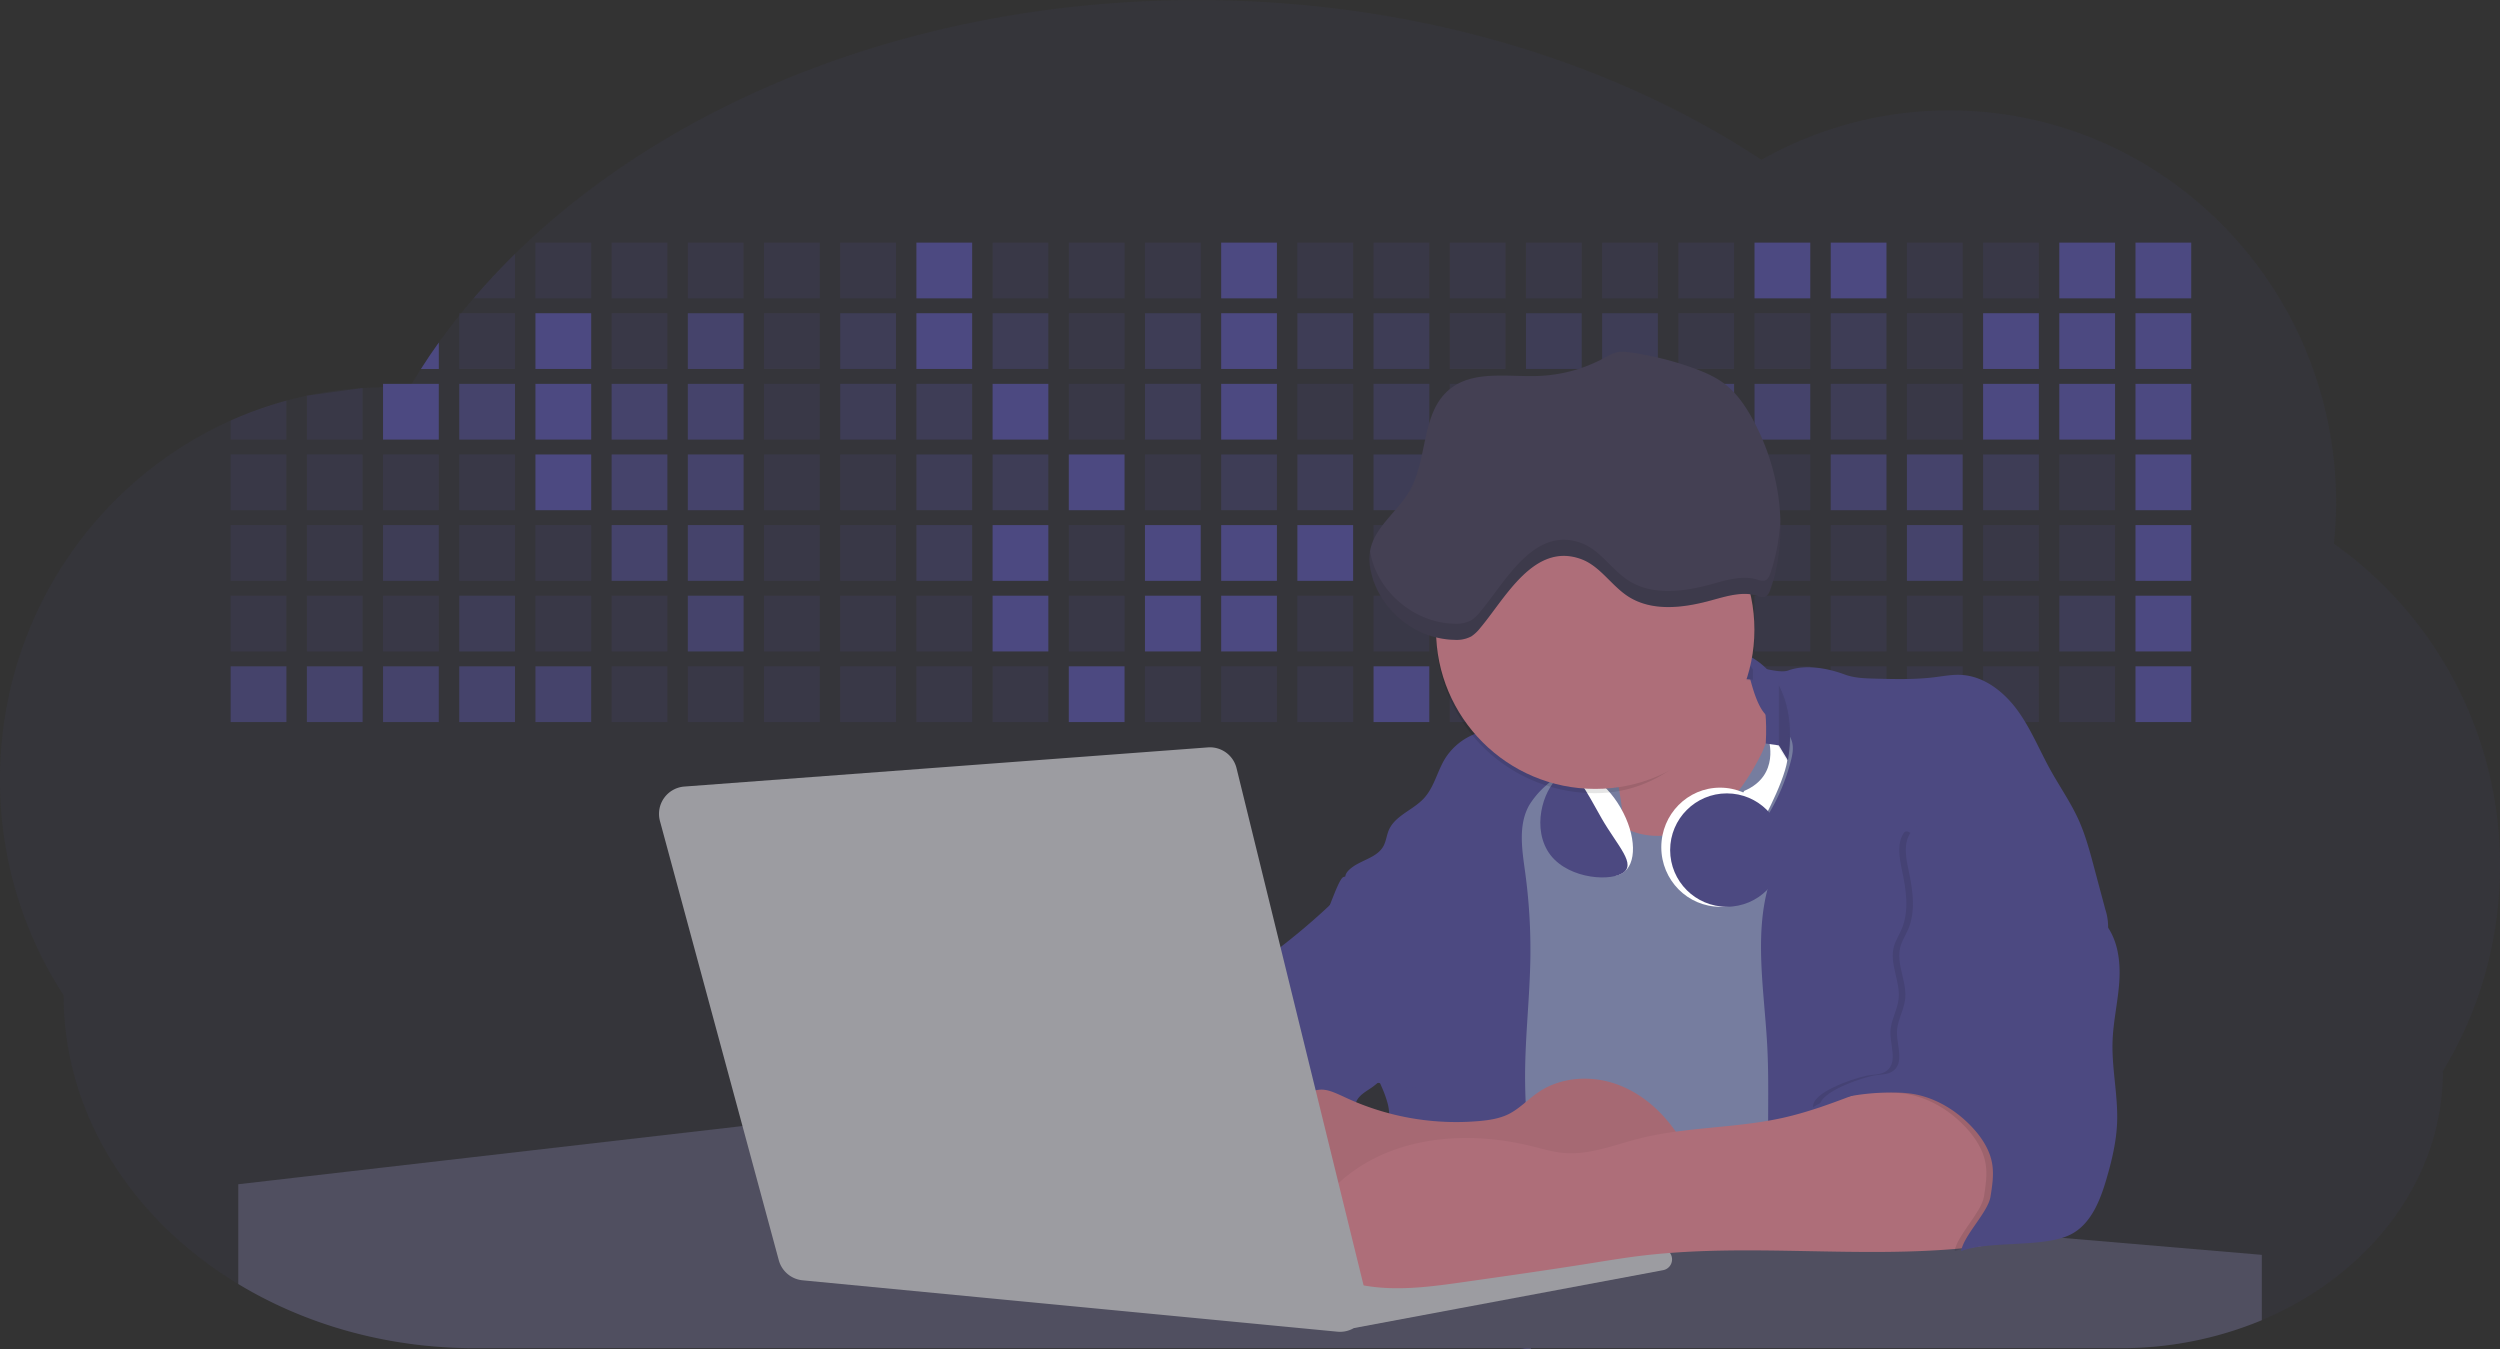 <svg id="aa7bae02-e79e-4d6b-a496-aba15f39787c" data-name="Layer 1" xmlns="http://www.w3.org/2000/svg" width="1144" height="617.32" viewBox="0 0 1144 617.32"><rect x="0" y="0" width="1144" height="617.32" fill="#333333" stroke="none"/><title>developer activity</title><path d="M1172,537.57a181.92,181.92,0,0,1-6.85,49.6,180.06,180.06,0,0,1-19.27,44.28c0,50.1-33.82,93.4-82.91,114a167.3,167.3,0,0,1-64.73,12.8H245.17c-40.25,0-77.55-10.86-108.14-29.36A185.76,185.76,0,0,1,112.2,711c-34-29.22-55.08-69.6-55.08-114.2A180.5,180.5,0,0,1,28,498.08c0-73.36,43.39-136.44,105.55-164.29a174.52,174.52,0,0,1,25.51-9.12q4.63-1.26,9.36-2.26a175.39,175.39,0,0,1,25.51-3.5q4.65-.29,9.35-.33H205c3.46,0,6.89.12,10.3.32l1.12-1.9q2.06-3.44,4.22-6.81,3.9-6.14,8.18-12.1,4.48-6.29,9.35-12.38l.83-1q2.76-3.44,5.64-6.8,9-10.49,19-20.35c72.11-70.68,185.08-116.18,312.08-116.18,98.82,0,189.15,27.55,258.34,73.07A174.18,174.18,0,0,1,920,191.86c97.74,0,177,80.37,177,179.51a184.9,184.9,0,0,1-1,18.78A180,180,0,0,1,1172,537.57Z" transform="translate(-28 -141.34)" fill="#4c4981" opacity="0.1"/><path d="M263.66,257.52v20.35h-19Q253.59,267.39,263.66,257.52Z" transform="translate(-28 -141.34)" fill="#4c4981" opacity="0.2"/><rect x="245.02" y="111.02" width="25.51" height="25.51" fill="#4c4981" opacity="0.2"/><rect x="279.88" y="111.02" width="25.51" height="25.51" fill="#4c4981" opacity="0.2"/><rect x="314.75" y="111.02" width="25.51" height="25.51" fill="#4c4981" opacity="0.2"/><rect x="349.61" y="111.02" width="25.51" height="25.51" fill="#4c4981" opacity="0.2"/><rect x="384.48" y="111.02" width="25.51" height="25.51" fill="#4c4981" opacity="0.2"/><rect x="419.35" y="111.02" width="25.51" height="25.51" fill="#4c4981"/><rect x="454.21" y="111.02" width="25.51" height="25.51" fill="#4c4981" opacity="0.2"/><rect x="489.08" y="111.02" width="25.51" height="25.51" fill="#4c4981" opacity="0.2"/><rect x="523.94" y="111.02" width="25.51" height="25.51" fill="#4c4981" opacity="0.2"/><rect x="558.81" y="111.02" width="25.51" height="25.51" fill="#4c4981"/><rect x="593.68" y="111.02" width="25.51" height="25.51" fill="#4c4981" opacity="0.2"/><rect x="628.54" y="111.02" width="25.51" height="25.51" fill="#4c4981" opacity="0.2"/><rect x="663.41" y="111.02" width="25.51" height="25.51" fill="#4c4981" opacity="0.2"/><rect x="698.28" y="111.02" width="25.51" height="25.51" fill="#4c4981" opacity="0.2"/><rect x="733.14" y="111.02" width="25.51" height="25.51" fill="#4c4981" opacity="0.2"/><rect x="768.01" y="111.02" width="25.51" height="25.51" fill="#4c4981" opacity="0.2"/><rect x="802.87" y="111.02" width="25.51" height="25.51" fill="#4c4981"/><rect x="837.74" y="111.02" width="25.51" height="25.51" fill="#4c4981"/><rect x="872.61" y="111.02" width="25.51" height="25.51" fill="#4c4981" opacity="0.2"/><rect x="907.47" y="111.02" width="25.51" height="25.51" fill="#4c4981" opacity="0.2"/><rect x="942.34" y="111.02" width="25.51" height="25.51" fill="#4c4981"/><rect x="977.2" y="111.02" width="25.51" height="25.51" fill="#4c4981"/><path d="M228.8,298.08v12.1h-8.18Q224.52,304,228.8,298.08Z" transform="translate(-28 -141.34)" fill="#4c4981"/><rect x="210.15" y="143.33" width="25.51" height="25.51" fill="#4c4981" opacity="0.2"/><rect x="245.02" y="143.33" width="25.51" height="25.51" fill="#4c4981"/><rect x="279.88" y="143.33" width="25.51" height="25.51" fill="#4c4981" opacity="0.2"/><rect x="314.75" y="143.33" width="25.51" height="25.51" fill="#4c4981" opacity="0.7"/><rect x="349.61" y="143.33" width="25.51" height="25.51" fill="#4c4981" opacity="0.2"/><rect x="384.48" y="143.33" width="25.51" height="25.51" fill="#4c4981" opacity="0.4"/><rect x="419.35" y="143.33" width="25.51" height="25.51" fill="#4c4981"/><rect x="454.21" y="143.33" width="25.51" height="25.51" fill="#4c4981" opacity="0.4"/><rect x="489.08" y="143.33" width="25.51" height="25.51" fill="#4c4981" opacity="0.2"/><rect x="523.94" y="143.33" width="25.51" height="25.51" fill="#4c4981" opacity="0.4"/><rect x="558.81" y="143.33" width="25.51" height="25.51" fill="#4c4981"/><rect x="593.68" y="143.33" width="25.51" height="25.51" fill="#4c4981" opacity="0.4"/><rect x="628.54" y="143.33" width="25.51" height="25.51" fill="#4c4981" opacity="0.4"/><rect x="663.41" y="143.33" width="25.51" height="25.51" fill="#4c4981" opacity="0.2"/><rect x="698.28" y="143.33" width="25.51" height="25.51" fill="#4c4981" opacity="0.4"/><rect x="733.14" y="143.33" width="25.51" height="25.51" fill="#4c4981" opacity="0.4"/><rect x="768.01" y="143.33" width="25.51" height="25.51" fill="#4c4981" opacity="0.2"/><rect x="802.87" y="143.33" width="25.51" height="25.51" fill="#4c4981" opacity="0.2"/><rect x="837.74" y="143.33" width="25.51" height="25.51" fill="#4c4981" opacity="0.4"/><rect x="872.61" y="143.33" width="25.51" height="25.51" fill="#4c4981" opacity="0.2"/><rect x="907.47" y="143.33" width="25.51" height="25.51" fill="#4c4981"/><rect x="942.34" y="143.33" width="25.51" height="25.51" fill="#4c4981"/><rect x="977.2" y="143.33" width="25.51" height="25.51" fill="#4c4981"/><path d="M159.06,324.67V342.5H133.55v-8.71A174.52,174.52,0,0,1,159.06,324.67Z" transform="translate(-28 -141.34)" fill="#4c4981" opacity="0.2"/><polygon points="165.93 177.57 165.93 201.16 140.42 201.16 140.42 181.07 165.93 177.57" fill="#4c4981" opacity="0.2"/><rect x="175.28" y="175.65" width="25.51" height="25.51" fill="#4c4981"/><rect x="210.15" y="175.65" width="25.51" height="25.51" fill="#4c4981" opacity="0.7"/><rect x="245.02" y="175.65" width="25.51" height="25.51" fill="#4c4981"/><rect x="279.88" y="175.65" width="25.51" height="25.51" fill="#4c4981" opacity="0.7"/><rect x="314.75" y="175.65" width="25.51" height="25.51" fill="#4c4981" opacity="0.7"/><rect x="349.61" y="175.65" width="25.51" height="25.51" fill="#4c4981" opacity="0.2"/><rect x="384.48" y="175.65" width="25.51" height="25.51" fill="#4c4981" opacity="0.4"/><rect x="419.35" y="175.65" width="25.51" height="25.51" fill="#4c4981" opacity="0.4"/><rect x="454.21" y="175.65" width="25.51" height="25.51" fill="#4c4981"/><rect x="489.08" y="175.65" width="25.51" height="25.51" fill="#4c4981" opacity="0.2"/><rect x="523.94" y="175.65" width="25.51" height="25.51" fill="#4c4981" opacity="0.4"/><rect x="558.81" y="175.65" width="25.51" height="25.51" fill="#4c4981"/><rect x="593.68" y="175.65" width="25.51" height="25.51" fill="#4c4981" opacity="0.2"/><rect x="628.54" y="175.65" width="25.51" height="25.51" fill="#4c4981" opacity="0.4"/><rect x="663.41" y="175.65" width="25.51" height="25.51" fill="#4c4981" opacity="0.2"/><rect x="698.28" y="175.65" width="25.51" height="25.51" fill="#4c4981"/><rect x="733.14" y="175.65" width="25.51" height="25.51" fill="#4c4981" opacity="0.2"/><rect x="768.01" y="175.65" width="25.51" height="25.51" fill="#4c4981" opacity="0.7"/><rect x="802.87" y="175.65" width="25.51" height="25.51" fill="#4c4981" opacity="0.7"/><rect x="837.74" y="175.65" width="25.51" height="25.51" fill="#4c4981" opacity="0.4"/><rect x="872.61" y="175.65" width="25.51" height="25.51" fill="#4c4981" opacity="0.2"/><rect x="907.47" y="175.65" width="25.51" height="25.51" fill="#4c4981"/><rect x="942.34" y="175.65" width="25.51" height="25.51" fill="#4c4981"/><rect x="977.2" y="175.65" width="25.51" height="25.51" fill="#4c4981"/><rect x="105.55" y="207.96" width="25.51" height="25.51" fill="#4c4981" opacity="0.2"/><rect x="140.42" y="207.96" width="25.51" height="25.51" fill="#4c4981" opacity="0.2"/><rect x="175.28" y="207.96" width="25.51" height="25.51" fill="#4c4981" opacity="0.2"/><rect x="210.15" y="207.96" width="25.51" height="25.51" fill="#4c4981" opacity="0.2"/><rect x="245.02" y="207.96" width="25.51" height="25.51" fill="#4c4981"/><rect x="279.88" y="207.96" width="25.51" height="25.51" fill="#4c4981" opacity="0.7"/><rect x="314.75" y="207.96" width="25.51" height="25.51" fill="#4c4981" opacity="0.7"/><rect x="349.61" y="207.96" width="25.51" height="25.51" fill="#4c4981" opacity="0.2"/><rect x="384.48" y="207.96" width="25.51" height="25.51" fill="#4c4981" opacity="0.2"/><rect x="419.35" y="207.96" width="25.51" height="25.51" fill="#4c4981" opacity="0.4"/><rect x="454.21" y="207.96" width="25.51" height="25.51" fill="#4c4981" opacity="0.4"/><rect x="489.08" y="207.96" width="25.51" height="25.51" fill="#4c4981"/><rect x="523.94" y="207.96" width="25.51" height="25.51" fill="#4c4981" opacity="0.2"/><rect x="558.81" y="207.96" width="25.51" height="25.51" fill="#4c4981" opacity="0.4"/><rect x="593.68" y="207.96" width="25.51" height="25.51" fill="#4c4981" opacity="0.4"/><rect x="628.54" y="207.96" width="25.51" height="25.51" fill="#4c4981" opacity="0.4"/><rect x="663.41" y="207.96" width="25.51" height="25.51" fill="#4c4981" opacity="0.4"/><rect x="698.28" y="207.96" width="25.51" height="25.51" fill="#4c4981" opacity="0.2"/><rect x="733.14" y="207.96" width="25.51" height="25.51" fill="#4c4981" opacity="0.2"/><rect x="768.01" y="207.96" width="25.51" height="25.51" fill="#4c4981" opacity="0.2"/><rect x="802.87" y="207.96" width="25.51" height="25.51" fill="#4c4981" opacity="0.2"/><rect x="837.74" y="207.96" width="25.51" height="25.51" fill="#4c4981" opacity="0.7"/><rect x="872.61" y="207.96" width="25.51" height="25.51" fill="#4c4981" opacity="0.7"/><rect x="907.47" y="207.96" width="25.51" height="25.51" fill="#4c4981" opacity="0.4"/><rect x="942.34" y="207.96" width="25.51" height="25.51" fill="#4c4981" opacity="0.2"/><rect x="977.2" y="207.96" width="25.51" height="25.51" fill="#4c4981"/><rect x="105.55" y="240.28" width="25.51" height="25.51" fill="#4c4981" opacity="0.2"/><rect x="140.42" y="240.28" width="25.51" height="25.51" fill="#4c4981" opacity="0.2"/><rect x="175.28" y="240.28" width="25.51" height="25.51" fill="#4c4981" opacity="0.4"/><rect x="210.15" y="240.28" width="25.51" height="25.51" fill="#4c4981" opacity="0.2"/><rect x="245.02" y="240.28" width="25.51" height="25.51" fill="#4c4981" opacity="0.2"/><rect x="279.88" y="240.28" width="25.51" height="25.51" fill="#4c4981" opacity="0.7"/><rect x="314.75" y="240.28" width="25.51" height="25.51" fill="#4c4981" opacity="0.7"/><rect x="349.61" y="240.28" width="25.51" height="25.51" fill="#4c4981" opacity="0.2"/><rect x="384.48" y="240.28" width="25.51" height="25.51" fill="#4c4981" opacity="0.2"/><rect x="419.35" y="240.28" width="25.51" height="25.51" fill="#4c4981" opacity="0.4"/><rect x="454.21" y="240.28" width="25.51" height="25.51" fill="#4c4981"/><rect x="489.08" y="240.28" width="25.51" height="25.51" fill="#4c4981" opacity="0.2"/><rect x="523.94" y="240.28" width="25.51" height="25.51" fill="#4c4981"/><rect x="558.81" y="240.28" width="25.51" height="25.51" fill="#4c4981"/><rect x="593.68" y="240.28" width="25.51" height="25.51" fill="#4c4981"/><rect x="628.54" y="240.28" width="25.51" height="25.51" fill="#4c4981" opacity="0.2"/><rect x="663.41" y="240.28" width="25.51" height="25.51" fill="#4c4981"/><rect x="698.28" y="240.28" width="25.51" height="25.51" fill="#4c4981" opacity="0.2"/><rect x="733.14" y="240.28" width="25.51" height="25.51" fill="#4c4981" opacity="0.2"/><rect x="768.01" y="240.28" width="25.51" height="25.51" fill="#4c4981" opacity="0.2"/><rect x="802.87" y="240.28" width="25.51" height="25.51" fill="#4c4981" opacity="0.2"/><rect x="837.74" y="240.28" width="25.51" height="25.51" fill="#4c4981" opacity="0.2"/><rect x="872.61" y="240.28" width="25.51" height="25.51" fill="#4c4981" opacity="0.7"/><rect x="907.47" y="240.28" width="25.51" height="25.51" fill="#4c4981" opacity="0.2"/><rect x="942.34" y="240.28" width="25.51" height="25.51" fill="#4c4981" opacity="0.2"/><rect x="977.2" y="240.28" width="25.51" height="25.51" fill="#4c4981"/><rect x="105.55" y="272.59" width="25.51" height="25.51" fill="#4c4981" opacity="0.2"/><rect x="140.42" y="272.59" width="25.51" height="25.51" fill="#4c4981" opacity="0.2"/><rect x="175.28" y="272.59" width="25.51" height="25.51" fill="#4c4981" opacity="0.2"/><rect x="210.15" y="272.59" width="25.51" height="25.51" fill="#4c4981" opacity="0.4"/><rect x="245.02" y="272.59" width="25.51" height="25.51" fill="#4c4981" opacity="0.2"/><rect x="279.88" y="272.59" width="25.51" height="25.51" fill="#4c4981" opacity="0.2"/><rect x="314.75" y="272.59" width="25.51" height="25.51" fill="#4c4981" opacity="0.7"/><rect x="349.61" y="272.59" width="25.51" height="25.51" fill="#4c4981" opacity="0.2"/><rect x="384.48" y="272.59" width="25.51" height="25.51" fill="#4c4981" opacity="0.2"/><rect x="419.35" y="272.59" width="25.51" height="25.51" fill="#4c4981" opacity="0.2"/><rect x="454.21" y="272.59" width="25.51" height="25.51" fill="#4c4981"/><rect x="489.08" y="272.59" width="25.51" height="25.51" fill="#4c4981" opacity="0.2"/><rect x="523.94" y="272.59" width="25.51" height="25.51" fill="#4c4981"/><rect x="558.81" y="272.59" width="25.51" height="25.51" fill="#4c4981"/><rect x="593.68" y="272.59" width="25.51" height="25.51" fill="#4c4981" opacity="0.2"/><rect x="628.54" y="272.59" width="25.51" height="25.51" fill="#4c4981" opacity="0.2"/><rect x="663.41" y="272.59" width="25.51" height="25.51" fill="#4c4981" opacity="0.2"/><rect x="698.28" y="272.59" width="25.51" height="25.51" fill="#4c4981" opacity="0.2"/><rect x="733.14" y="272.59" width="25.51" height="25.51" fill="#4c4981" opacity="0.2"/><rect x="768.01" y="272.59" width="25.51" height="25.51" fill="#4c4981" opacity="0.2"/><rect x="802.87" y="272.59" width="25.51" height="25.51" fill="#4c4981" opacity="0.2"/><rect x="837.74" y="272.59" width="25.51" height="25.51" fill="#4c4981" opacity="0.2"/><rect x="872.61" y="272.59" width="25.51" height="25.51" fill="#4c4981" opacity="0.2"/><rect x="907.47" y="272.59" width="25.51" height="25.51" fill="#4c4981" opacity="0.2"/><rect x="942.34" y="272.59" width="25.51" height="25.51" fill="#4c4981" opacity="0.4"/><rect x="977.2" y="272.59" width="25.51" height="25.51" fill="#4c4981"/><rect x="105.55" y="304.91" width="25.51" height="25.51" fill="#4c4981" opacity="0.7"/><rect x="140.42" y="304.91" width="25.51" height="25.51" fill="#4c4981" opacity="0.7"/><rect x="175.28" y="304.91" width="25.51" height="25.51" fill="#4c4981" opacity="0.7"/><rect x="210.15" y="304.91" width="25.51" height="25.51" fill="#4c4981" opacity="0.7"/><rect x="245.02" y="304.91" width="25.51" height="25.51" fill="#4c4981" opacity="0.7"/><rect x="279.88" y="304.91" width="25.51" height="25.51" fill="#4c4981" opacity="0.2"/><rect x="314.75" y="304.91" width="25.51" height="25.51" fill="#4c4981" opacity="0.2"/><rect x="349.61" y="304.91" width="25.51" height="25.51" fill="#4c4981" opacity="0.2"/><rect x="384.48" y="304.91" width="25.51" height="25.51" fill="#4c4981" opacity="0.2"/><rect x="419.35" y="304.91" width="25.51" height="25.51" fill="#4c4981" opacity="0.2"/><rect x="454.21" y="304.91" width="25.51" height="25.51" fill="#4c4981" opacity="0.2"/><rect x="489.08" y="304.91" width="25.51" height="25.51" fill="#4c4981"/><rect x="523.94" y="304.91" width="25.51" height="25.51" fill="#4c4981" opacity="0.2"/><rect x="558.81" y="304.91" width="25.51" height="25.51" fill="#4c4981" opacity="0.2"/><rect x="593.68" y="304.91" width="25.51" height="25.51" fill="#4c4981" opacity="0.2"/><rect x="628.54" y="304.91" width="25.51" height="25.51" fill="#4c4981"/><rect x="663.41" y="304.91" width="25.51" height="25.51" fill="#4c4981" opacity="0.2"/><rect x="698.28" y="304.91" width="25.51" height="25.51" fill="#4c4981" opacity="0.2"/><rect x="733.14" y="304.91" width="25.51" height="25.51" fill="#4c4981" opacity="0.2"/><rect x="768.01" y="304.91" width="25.51" height="25.51" fill="#4c4981" opacity="0.2"/><rect x="802.87" y="304.91" width="25.51" height="25.51" fill="#4c4981" opacity="0.2"/><rect x="837.74" y="304.91" width="25.51" height="25.51" fill="#4c4981" opacity="0.2"/><rect x="872.61" y="304.91" width="25.51" height="25.51" fill="#4c4981" opacity="0.2"/><rect x="907.47" y="304.91" width="25.51" height="25.51" fill="#4c4981" opacity="0.2"/><rect x="942.34" y="304.91" width="25.51" height="25.51" fill="#4c4981" opacity="0.2"/><rect x="977.2" y="304.91" width="25.51" height="25.51" fill="#4c4981"/><circle cx="734.52" cy="363.89" r="34.87" fill="#767d9f"/><path d="M760.71,460.87q5.22,22.78,8.86,45.9c.73,4.58,1.38,9.41-.28,13.74-1.39,3.61-4.22,6.43-6.44,9.59s-3.9,7.21-2.55,10.83,5.29,5.6,9.05,6.62c10.76,2.9,22.23.79,32.94-2.35a53.29,53.29,0,0,0,13.81-5.72c4.54-2.88,8.26-6.88,11.68-11,15.61-18.93,25.83-41.65,35.45-64.23a39.12,39.12,0,0,1-33.11-13.34c-3.94-4.63-6.83-11.08-4.61-16.74-6.51,3.57-14.24,3.81-21.25,6.25a75.49,75.49,0,0,0-12.5,6.15q-7.18,4.15-14.28,8.46C772.07,458.29,767,461.19,760.71,460.87Z" transform="translate(-28 -141.34)" fill="#ae6e79"/><path d="M833.64,487.05c-6.11,11.89-14.06,23.32-25.41,30.4s-26.63,9-38,2c-5.6-3.42-9.84-8.62-14.73-13s-11-8.13-17.57-7.56c-7.24.63-12.91,6.28-17.76,11.69-7.36,8.22-14.47,16.79-19.68,26.52-10,18.7-12.37,40.56-11.93,61.76s3.51,42.29,3.58,63.49c.1,26.08-4.32,51.95-8.79,77.64,41.1-5.06,82.25,6,123.44,10.19,26.36,2.71,52.92,2.65,79.42,2.58,4.66,0,9.62-.12,13.5-2.7a18.2,18.2,0,0,0,5.59-6.64c3.66-6.75,5.13-14.45,6.15-22.06,2.59-19.22,2.67-38.68,2.74-58.08.18-47,.35-94.17-5.62-140.8-1.47-11.47-3.35-23-7.75-33.73s-11.58-20.6-21.62-26.35c-6.45-3.7-21.4-10.14-29-6.41C841.67,460.15,837.73,479.09,833.64,487.05Z" transform="translate(-28 -141.34)" fill="#767d9f"/><path d="M836.68,619.77c-1.55-29-7.86-59.95,5.57-85.69,3.3-6.32-8.54-14.21-4.88-20.33a92.08,92.08,0,0,0,10.06-23.93c.76-2.89,1.37-5.95.65-8.85-1.33-5.29-6.56-8.44-11-11.66-4.9-3.56-7.42-14.41-9-20.28s12.57,1.2,18.26-.89c7.9-2.89,17.94-1.07,25.82,1.86,4.4,1.62,9.18,1.76,13.87,1.88,9.11.24,18.25.47,27.29-.65,4.06-.51,8.13-1.28,12.21-1.05,10.41.59,19.46,7.71,25.62,16.13s10.08,18.23,15.13,27.35c4.21,7.6,9.23,14.78,12.82,22.69,3.18,7,5.19,14.52,7.18,22l5.13,19.19a25.58,25.58,0,0,1,1.26,8.51c-.26,3.07-1.62,5.93-3,8.66A164.12,164.12,0,0,1,971,603.2c-10.79,13.23-23.89,25.16-30.3,41-2.5,6.17-3.89,12.73-5.16,19.27a707.94,707.94,0,0,0-10.9,79.15,174.2,174.2,0,0,0-36.52-12.21,177.61,177.61,0,0,0-19-3c-5.59-.58-12.8.52-18.12-1-8.9-2.53-9.88-17.58-11.23-25.46-2.16-12.55-2.59-25.32-2.67-38C837,648.53,837.45,634.14,836.68,619.77Z" transform="translate(-28 -141.34)" fill="#4c4981"/><path d="M641.23,565.54c4.21,24,8.85,48.07,18,70.62-.23.22-.46.42-.69.62-.81.69-1.65,1.34-2.53,2-2.05,1.44-4.3,2.66-6,4.54a8,8,0,0,0-1.5,2.45,5.48,5.48,0,0,0,0,4.47c-4.77,2.11-10.31,1.46-15.66,1.26-4.61-.17-9.08,0-12.78,2.53-5.14,3.54-6.69,10.34-7.52,16.52q-.46,3.38-.79,6.77-.32,3.15-.52,6.32a188.61,188.61,0,0,0-.19,21q.08,1.92.21,3.84c-16.34-.39-31.23-8.91-45.32-17.19-3.22-1.89-6.54-3.88-8.63-7A15.8,15.8,0,0,1,555,674c0-.51.09-1,.16-1.52a41.58,41.58,0,0,1,2.29-8.68,107.2,107.2,0,0,1,19.19-32.65c3.58-4.18,7.61-8.27,9.28-13.52.73-2.29,1-4.72,1.74-7,3.32-9.88,15.3-14.55,19.4-24.14,1-2.29,1.46-4.8,2.7-7a17.63,17.63,0,0,1,4.25-4.75c.73-.61,1.49-1.2,2.24-1.79q10.54-8.26,20.31-17.45,1.82-1.71,3.6-3.46A59.48,59.48,0,0,0,641.23,565.54Z" transform="translate(-28 -141.34)" fill="#4c4981"/><path d="M742,494.56c-1.44,1.52-3,2.95-4.53,4.37l-.41.37-1.62,1.5a39,39,0,0,0-7.55,8.79l-.17.28c-5.1,9.13-3.21,20.37-1.79,30.74a261.55,261.55,0,0,1,2.37,39c-.26,18-2.38,35.88-2.42,53.86,0,4.08.09,8.15.27,12.23.29,6.63.79,13.25,1.39,19.87.65,7.26,1.43,14.51,2.16,21.76.58,5.61,1.13,11.21,1.59,16.81.23,2.9.45,5.79.63,8.69.21,3.4.38,6.81.48,10.21h0c.07,2.16.11,4.31.11,6.47,0,1.23,0,2.45,0,3.67q0,3.51-.19,7-.2,4.49-.61,9c-.31,3.27-.86,6.84-3.16,9.14-.14.14-.29.27-.44.4l-3.24-.4a332.72,332.72,0,0,0-67.3-1.2c.49-3.38.94-6.75,1.38-10.14.2-1.6.4-3.21.59-4.82q.33-2.76.63-5.52c.23-2,.44-4,.64-6q.78-7.73,1.37-15.47.87-11.29,1.32-22.62.22-5.41.34-10.83.17-6.72.16-13.45,0-6.54-.11-13.1c0-1.44-.06-2.88-.18-4.31a27.35,27.35,0,0,0-.53-3.83,49.87,49.87,0,0,0-3-8.48c-.22-.52-.43-1-.64-1.55-.12-.27-.23-.55-.34-.82,5.76-5.13,9.86-12,13.8-18.76,6.39-10.89,12.93-22.26,14-34.84s-5.18-26.71-17.2-30.55c-3.27-1-6.73-1.28-10.1-1.87-3.18-.56-9.81-1.83-13.49-4.11q-3,3.08-6,6.05a22.15,22.15,0,0,1,2.17-8.71l1.42.07a2.71,2.71,0,0,1-.16-1c0-1.07.74-2.28,2.32-3.62,4.71-4,12.12-4.89,15.09-10.3,1.24-2.25,1.45-4.93,2.45-7.29,2.87-6.73,11.11-9.21,16.07-14.59s6.2-13,10.21-19a28.62,28.62,0,0,1,12-10c.4-.19.81-.38,1.22-.55,8.3-3.55,18.16-4.36,26.76-4.34,3.34,0,12,.1,16.24,1.79a5.32,5.32,0,0,1,1.85,1.13C752.37,480.61,745.34,491,742,494.56Z" transform="translate(-28 -141.34)" fill="#4c4981"/><path d="M642.72,542.69a60.88,60.88,0,0,1,46.74,4.87c7.2,4,13.66,9.58,17.62,16.78,5.95,10.8,5.69,23.82,5.27,36.15-.21,6.17-.48,12.56-3.2,18.1C706,625,700.06,629.4,694,633a42.24,42.24,0,0,1-12.32,5.33c-6.72,1.46-13.7.22-20.47-1-7.36-1.36-15.26-3-20.37-8.48-3-3.18-4.64-7.31-6.26-11.35q-3.49-8.75-7-17.48c-4.05-10.11-5.42-18.52-.07-28.37,2.43-4.49,5.4-8.69,7.8-13.21C636.51,556.14,640.81,543.28,642.72,542.69Z" transform="translate(-28 -141.34)" fill="#4c4981"/><path d="M1063,715.56v29.9a167.3,167.3,0,0,1-64.73,12.8H728.58c-.14.14-.29.27-.44.4l-3.24-.4H245.17c-40.25,0-77.55-10.86-108.14-29.36V683.25l230.72-26.63.18,0L502.29,668l34.77,3,18.06,1.53,37.38,3.17,19.23,1.63,28,2.38,3.94.33,20.18,1.71L691.23,684l38.5,3.26,64.18,5.45,45.15,3.83,74.14,6.29,14.1,1.19,1.52.13,1.32.11,18.62,1.58,20.44,1.74,2.37.2Z" transform="translate(-28 -141.34)" fill="#504f60"/><polygon points="764 573.12 474.86 523.77 463.65 580.46 596.19 596.33 637 601.44 749.26 579.33 764 573.12" fill="#9c9ca1"/><path d="M642.33,739.94l144.86-27.23a5,5,0,0,1,5.94,4.93h0a5,5,0,0,1-4.09,4.93L647.57,749.06Z" transform="translate(-28 -141.34)" fill="#9c9ca1"/><path d="M705.17,654.31c4.51-.42,9.08-1.13,13.14-3.13,5-2.49,8.89-6.78,13.52-9.94,10.18-7,23.8-7.94,35.47-3.92s21.41,12.63,28.23,22.91c4.53,6.85,7.93,15.59,4.73,23.15a30.51,30.51,0,0,1-4.12,6.44l-8.34,10.9a29,29,0,0,1-5.66,6.09c-3.12,2.27-7,3.2-10.82,3.76-10.15,1.48-20.48.64-30.71,1.32-17.57,1.17-34.73,6.83-52.34,6.64-10.12-.11-20.11-2.15-30-4.19l-43.77-9c-7.62-1.56-16.23-3.84-19.82-10.75-1.61-3.11-1.91-6.71-2.1-10.21-.52-9.64,0-20.36,6.68-27.31,6.28-6.52,16.21-8.58,23.71-13.4,9.18-5.91,12.21-4,21.89.44A120,120,0,0,0,705.17,654.31Z" transform="translate(-28 -141.34)" fill="#ae6e79"/><path d="M705.17,654.31c4.51-.42,9.08-1.13,13.14-3.13,5-2.49,8.89-6.78,13.52-9.94,10.18-7,23.8-7.94,35.47-3.92s21.41,12.63,28.23,22.91c4.53,6.85,7.93,15.59,4.73,23.15a30.51,30.51,0,0,1-4.12,6.44l-8.34,10.9a29,29,0,0,1-5.66,6.09c-3.12,2.27-7,3.2-10.82,3.76-10.15,1.48-20.48.64-30.71,1.32-17.57,1.17-34.73,6.83-52.34,6.64-10.12-.11-20.11-2.15-30-4.19l-43.77-9c-7.62-1.56-16.23-3.84-19.82-10.75-1.61-3.11-1.91-6.71-2.1-10.21-.52-9.64,0-20.36,6.68-27.31,6.28-6.52,16.21-8.58,23.71-13.4,9.18-5.91,12.21-4,21.89.44A120,120,0,0,0,705.17,654.31Z" transform="translate(-28 -141.34)" opacity="0.05"/><path d="M880.94,640.6c-12.28,4.75-24.63,9.52-37.49,12.35-21.56,4.75-44.12,4-65.51,9.43-11.3,2.88-22.53,7.52-34.14,6.58-5.19-.42-10.2-2-15.25-3.2-28.37-7-60.62-4.73-83.66,13.27-7.88,6.15-14.33,13.82-20.18,22a14.7,14.7,0,0,0,5.91,21.88A86.62,86.62,0,0,0,659,730.48c13.13,1.16,26.32-.7,39.38-2.56,19.38-2.75,38.77-5.51,58.1-8.6,6.94-1.11,13.88-2.26,20.86-3.14,50.23-6.35,101.37,1.37,151.73-3.93,5.09-.54,10.27-1.24,14.9-3.41,11.72-5.5,17.52-20,15.1-32.74s-11.76-23.33-23-29.83c-9.42-5.47-19.58-7.68-30.07-10C896.26,634,890.32,637,880.94,640.6Z" transform="translate(-28 -141.34)" fill="#ae6e79"/><path d="M988.67,564.44c5.54,7.26,6.72,17,6.12,26.09s-2.76,18.08-3.08,27.21c-.44,12.52,2.58,25,2.07,37.48-.36,8.73-2.43,17.29-4.88,25.67-2.89,9.89-7.07,20.52-16.2,25.27-12.12,6.31-37.54,2.76-50.29,7.7,1.16-7.23,12.28-17.7,13.44-24.93.8-5,1.61-10.14.75-15.15-1.1-6.39-4.85-12.06-9.3-16.78-7.08-7.51-16.32-13.16-26.47-15s-35-.33-43.12,6.08c-1-6.62,17.6-13,24.14-14.43,3.26-.73,7-.32,9.61-2.39,5-3.92,1.37-11.73,1.61-18,.19-5,3.11-9.58,3.7-14.58,1-8-4.22-16.15-2.17-24,.76-2.9,2.45-5.45,3.62-8.21,3.56-8.45,2-18.09.1-27.07-1.18-5.64-2.33-12,.81-16.81,2.91-4.49,11.17,11.5,16.46,10.76,17.47-2.45,33.28-15.4,47.39-4.8,7.19,5.4,8.13,11,11,18.71C976.77,554.6,984,558.36,988.67,564.44Z" transform="translate(-28 -141.34)" opacity="0.1"/><path d="M991.67,564.44c5.54,7.26,6.72,17,6.12,26.09s-2.76,18.08-3.08,27.21c-.44,12.52,2.58,25,2.07,37.48-.36,8.73-2.43,17.29-4.88,25.67-2.89,9.89-7.07,20.52-16.2,25.27-12.12,6.31-37.54,2.76-50.29,7.7,1.16-7.23,12.28-17.7,13.44-24.93.8-5,1.61-10.14.75-15.15-1.1-6.39-4.85-12.06-9.3-16.78-7.08-7.51-16.32-13.16-26.47-15s-35-.33-43.12,6.08c-1-6.62,17.6-13,24.14-14.43,3.26-.73,7-.32,9.61-2.39,5-3.92,1.37-11.73,1.61-18,.19-5,3.11-9.58,3.7-14.58,1-8-4.22-16.15-2.17-24,.76-2.9,2.45-5.45,3.62-8.21,3.56-8.45,2-18.09.1-27.07-1.18-5.64-2.33-12,.81-16.81,2.91-4.49,8.6-6.19,13.89-6.94a68.42,68.42,0,0,1,50,12.9c7.19,5.4,8.13,11,11,18.71C979.77,554.6,987,558.36,991.67,564.44Z" transform="translate(-28 -141.34)" fill="#4c4981"/><path d="M330,517.06,384.37,718a12.55,12.55,0,0,0,10.91,9.21L640,750.72a12.54,12.54,0,0,0,13.38-15.48L593.84,492.86a12.54,12.54,0,0,0-13.12-9.51L341.13,501.27A12.54,12.54,0,0,0,330,517.06Z" transform="translate(-28 -141.34)" fill="#9c9ca1"/><ellipse cx="787.11" cy="387.68" rx="26.9" ry="27.25" fill="#fff"/><path d="M837.2,479.31s5.67,16.86-11.06,23.95L824,507l10.48,10.34S847.4,493.77,846,485.4C846,485.4,844,476.9,837.2,479.31Z" transform="translate(-28 -141.34)" fill="#fff"/><circle cx="790.2" cy="388.99" r="25.94" fill="#4c4981"/><path d="M846.13,489.23l-4.12-6.8-6-.85c1.28-22.39-4.53-29.06-4.53-29.06l-1.35-.13-5.88-.57-11.06-11.48v-3.26c15.54,1.85,24.13,9.23,28.77,17.88C850.16,470.14,846.13,489.23,846.13,489.23Z" transform="translate(-28 -141.34)" fill="#4c4981"/><path d="M830.18,448.27v4.12l-5.88-.57-11.06-11.48S830.35,444.17,830.18,448.27Z" transform="translate(-28 -141.34)" stroke="#4c4981" stroke-miterlimit="10" opacity="0.1"/><path d="M846.13,489.23l-4.12-6.8V455C850.16,470.14,846.13,489.23,846.13,489.23Z" transform="translate(-28 -141.34)" stroke="#4c4981" stroke-miterlimit="10" opacity="0.1"/><ellipse cx="757.11" cy="518.2" rx="14.43" ry="26.32" transform="translate(-185.67 306.64) rotate(-30)" fill="#fff"/><path d="M761,516c7.27,12.59,16.19,21,9.29,25s-27,2-34.27-10.6-.67-30,6.23-34S753.72,503.38,761,516Z" transform="translate(-28 -141.34)" fill="#4c4981"/><path d="M825.73,425.3c0,40.23-27.53,79-67.76,79a72.85,72.85,0,0,1,0-145.7C798.2,358.64,825.73,385.06,825.73,425.3Z" transform="translate(-28 -141.34)" opacity="0.1"/><circle cx="729.97" cy="288.15" r="72.85" fill="#ae6e79"/><path d="M751.57,397.21c8.67,3.19,13.8,12.15,21.58,17.14,11,7,25.32,5.19,37.88,1.73,7-1.91,14.32-4.24,21.21-2.12a6,6,0,0,0,3.23.46c1.5-.43,2.24-2.09,2.73-3.57,8.52-25.4,4.69-54.17-8.17-77.67-3.32-6.06-7.3-11.92-12.78-16.13-4.32-3.31-9.4-5.48-14.52-7.33a145,145,0,0,0-28.88-7.13,17.94,17.94,0,0,0-5.27-.17c-2.41.39-4.57,1.69-6.72,2.85A68.78,68.78,0,0,1,732,313.38c-14,.53-30-2.77-40.79,6.21-13,10.77-9.76,31.78-18.19,46.4-5.58,9.67-16.34,16.69-18.11,27.7a25.57,25.57,0,0,0,.63,10.07c4.12,16.94,20.52,30.06,38,30.37a14.42,14.42,0,0,0,7.76-1.59,17.55,17.55,0,0,0,4.09-3.89C716.84,415.09,729.94,389.25,751.57,397.21Z" transform="translate(-28 -141.34)" fill="#444053"/><path d="M838.2,403.48c-.49,1.48-1.23,3.14-2.73,3.57a6,6,0,0,1-3.23-.46c-6.89-2.12-14.25.21-21.2,2.12-12.57,3.46-26.92,5.31-37.88-1.73-7.79-5-12.91-14-21.59-17.14-21.63-8-34.73,17.88-46.21,31.44a17.55,17.55,0,0,1-4.09,3.89,14.42,14.42,0,0,1-7.76,1.59c-17.42-.31-33.83-13.43-38-30.37-.23-1-.43-2-.58-3,0,.09,0,.17-.05.26a25.57,25.57,0,0,0,.63,10.07c4.12,16.94,20.53,30.06,38,30.37a14.42,14.42,0,0,0,7.76-1.59,17.55,17.55,0,0,0,4.09-3.89c11.48-13.56,24.58-39.4,46.21-31.44,8.68,3.19,13.8,12.15,21.59,17.14,11,7,25.31,5.19,37.88,1.73,7-1.91,14.31-4.24,21.2-2.12a6,6,0,0,0,3.23.46c1.5-.43,2.24-2.09,2.73-3.57a90.29,90.29,0,0,0,4.48-32.26A88.8,88.8,0,0,1,838.2,403.48Z" transform="translate(-28 -141.34)" opacity="0.1"/></svg>